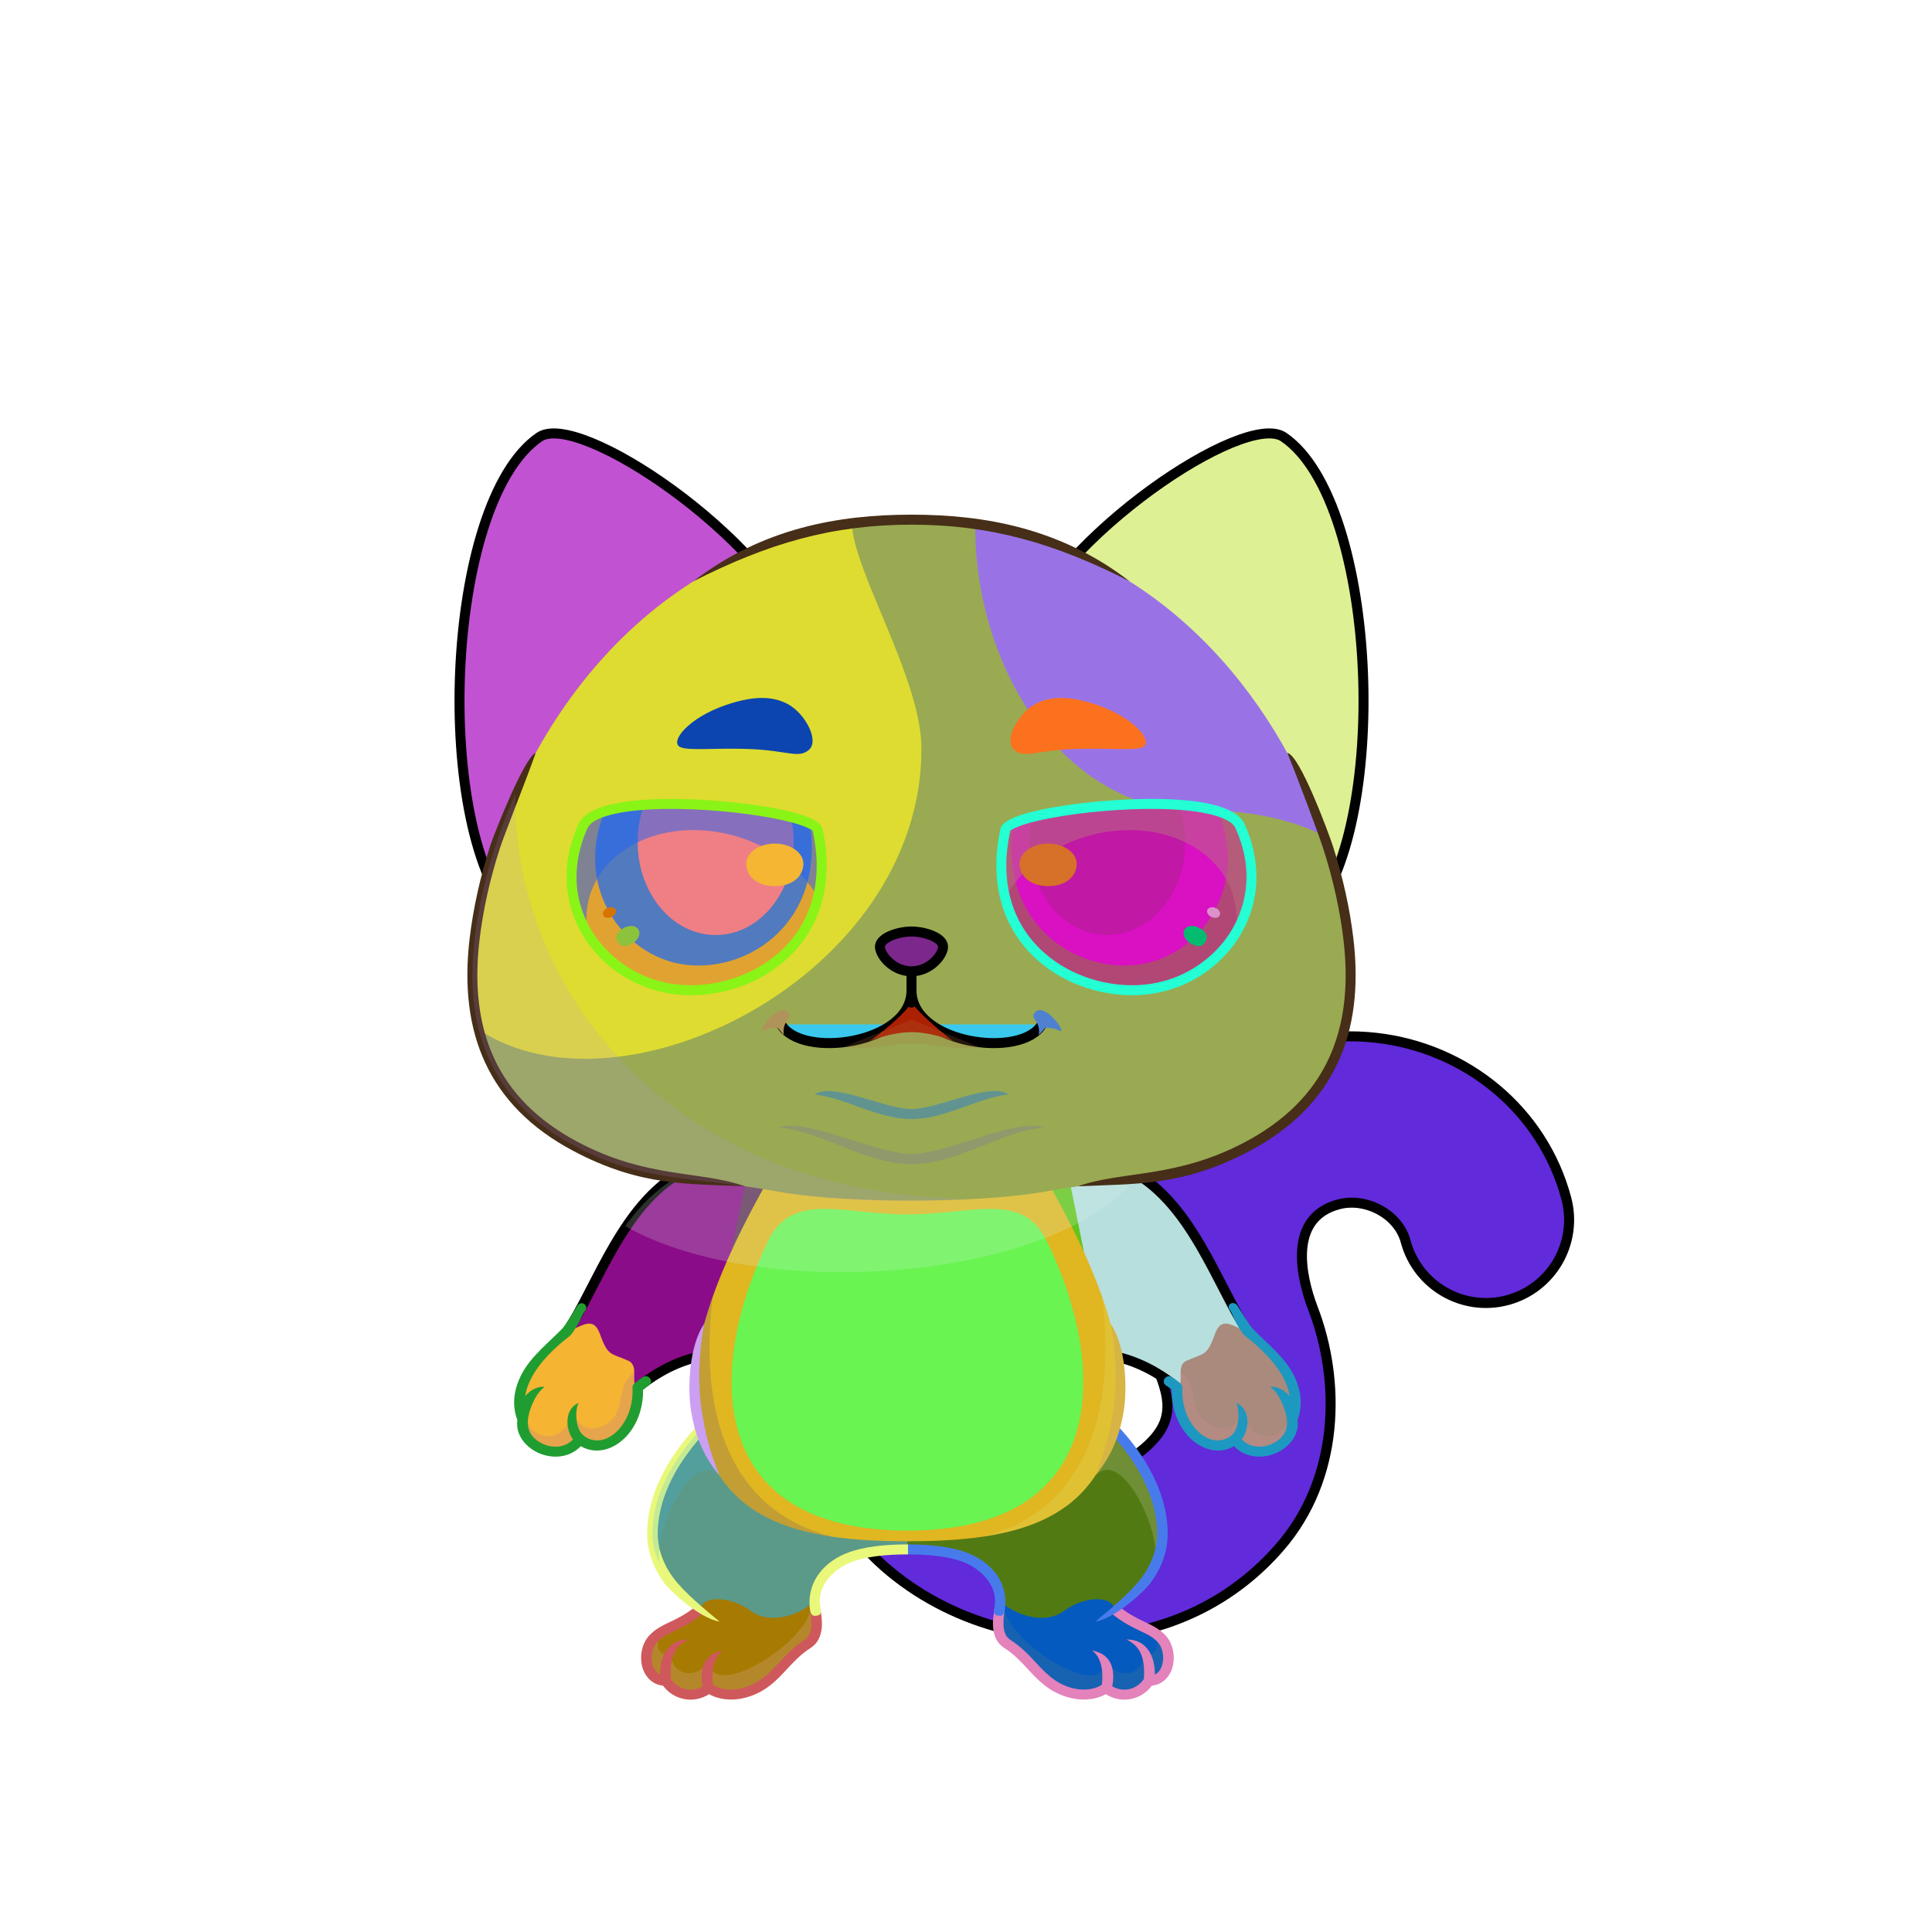 <?xml version="1.0" encoding="UTF-8"?><!DOCTYPE svg PUBLIC "-//W3C//DTD SVG 1.1//EN" "http://www.w3.org/Graphics/SVG/1.1/DTD/svg11.dtd"><!-- Creator: CorelDRAW 2018 (64-Bit) --><svg xmlns="http://www.w3.org/2000/svg" xmlns:xlink="http://www.w3.org/1999/xlink" xml:space="preserve" width="290mm" height="290mm" version="1.1" style="shape-rendering:geometricPrecision; text-rendering:geometricPrecision; image-rendering:optimizeQuality; fill-rule:evenodd; clip-rule:evenodd" viewBox="0 0 29000 29000">
 <defs>
  <style type="text/css">
   <![CDATA[
    .str0 {stroke:black;stroke-width:150;stroke-linecap:round;stroke-linejoin:round;stroke-miterlimit:22.926}
    .fil3 {fill:none}
    .fil41 {fill:white}
    .fil33 {fill:black}
    .fil30 {fill:#1A1A1A}
    .fil42 {fill:black;fill-rule:nonzero}
    .fil5 {fill:black;fill-rule:nonzero}
    .fil29 {fill:black;fill-opacity:0.149}
    .fil2 {fill:black;fill-opacity:0.2}
    .fil21 {fill:#A40E0D;fill-opacity:0.2}
    .fil32 {fill:black;fill-rule:nonzero;fill-opacity:0.2}
    .fil31 {fill:black;fill-rule:nonzero;fill-opacity:0.4}
    .fil40 {fill:black;fill-opacity:0.502}
    .fil14 {fill:url(#id0)}
    .fil11 {fill:url(#id1)}
    .fil35 {fill:url(#id2)}
    .fil45 {fill:url(#id3)}
    .fil39 {fill:url(#id4)}
    .fil34 {fill:url(#id5)}
    .fil43 {fill:url(#id6)}
    .fil37 {fill:url(#id7)}
    .fil44 {fill:url(#id8)}
    .fil38 {fill:url(#id9)}
    .fil36 {fill:url(#id10)}
    .fil26 {fill:url(#id11)}
    .fil28 {fill:url(#id12)}
    .fil8 {fill:url(#id13)}
    .fil4 {fill:url(#id14)}
    .fil6 {fill:url(#id15)}
    .fil18 {fill:url(#id16)}
    .fil23 {fill:url(#id17)}
    .fil27 {fill:url(#id18)}
    .fil7 {fill:url(#id19)}
    .fil0 {fill:url(#id20)}
    .fil10 {fill:url(#id21)}
    .fil13 {fill:url(#id22)}
    .fil1 {fill:url(#id23)}
    .fil16 {fill:url(#id24)}
    .fil9 {fill:url(#id25)}
    .fil15 {fill:url(#id26)}
    .fil25 {fill:url(#id27)}
    .fil20 {fill:url(#id28)}
    .fil22 {fill:url(#id29)}
    .fil19 {fill:url(#id30)}
    .fil12 {fill:url(#id31)}
    .fil24 {fill:url(#id32)}
    .fil17 {fill:url(#id33)}
   ]]>
  </style>
  <linearGradient id="id0" gradientUnits="userSpaceOnUse" x1="7795.38" y1="20829.14" x2="9581.3" y2="20829.14">
   <stop offset="0" style="stop-opacity:1; stop-color:white"/>
   <stop offset="1" style="stop-opacity:1; stop-color:#F8F8F8"/>
  </linearGradient>
  <linearGradient id="id1" gradientUnits="userSpaceOnUse" xlink:href="#id0" x1="17660.62" y1="20829.14" x2="19446.04" y2="20829.14">
  </linearGradient>
  <linearGradient id="id2" gradientUnits="userSpaceOnUse" x1="18278.72" y1="13541.78" x2="15239.28" y2="13177.4">
   <stop offset="0" style="stop-opacity:1; stop-color:black"/>
   <stop offset="1" style="stop-opacity:1; stop-color:#3D250E"/>
  </linearGradient>
  <linearGradient id="id3" gradientUnits="userSpaceOnUse" x1="10426.49" y1="12097.66" x2="11058.21" y2="14004.3">
   <stop offset="0" style="stop-opacity:1; stop-color:black"/>
   <stop offset="0.412" style="stop-opacity:1; stop-color:#260829"/>
   <stop offset="1" style="stop-opacity:1; stop-color:#4D00E6"/>
  </linearGradient>
  <linearGradient id="id4" gradientUnits="userSpaceOnUse" xlink:href="#id3" x1="16937.51" y1="12097.66" x2="16305.79" y2="14004.3">
  </linearGradient>
  <linearGradient id="id5" gradientUnits="userSpaceOnUse" xlink:href="#id2" x1="9064" y1="13359.59" x2="12146" y2="13359.59">
  </linearGradient>
  <linearGradient id="id6" gradientUnits="userSpaceOnUse" x1="10804.52" y1="14818.02" x2="10257.02" y2="11905.18">
   <stop offset="0" style="stop-opacity:1; stop-color:#278FD9"/>
   <stop offset="0.529" style="stop-opacity:1; stop-color:#132380"/>
   <stop offset="1" style="stop-opacity:1; stop-color:#230040"/>
  </linearGradient>
  <linearGradient id="id7" gradientUnits="userSpaceOnUse" xlink:href="#id6" x1="16559.48" y1="14818.02" x2="17106.98" y2="11905.18">
  </linearGradient>
  <linearGradient id="id8" gradientUnits="userSpaceOnUse" x1="9056.09" y1="12913.9" x2="12213.62" y2="13365.58">
   <stop offset="0" style="stop-opacity:1; stop-color:#002288"/>
   <stop offset="0.549" style="stop-opacity:1; stop-color:#3DE2FF"/>
   <stop offset="1" style="stop-opacity:1; stop-color:#003F88"/>
  </linearGradient>
  <linearGradient id="id9" gradientUnits="userSpaceOnUse" xlink:href="#id8" x1="18307.91" y1="12913.9" x2="15150.38" y2="13365.58">
  </linearGradient>
  <linearGradient id="id10" gradientUnits="userSpaceOnUse" x1="13326.34" y1="13982.22" x2="13326.34" y2="14579.74">
   <stop offset="0" style="stop-opacity:1; stop-color:#FFCCCC"/>
   <stop offset="1" style="stop-opacity:1; stop-color:#DB9092"/>
  </linearGradient>
  <linearGradient id="id11" gradientUnits="userSpaceOnUse" x1="13682" y1="7800.33" x2="13682" y2="18021.67">
   <stop offset="0" style="stop-opacity:1; stop-color:#FFFBF5"/>
   <stop offset="0.71" style="stop-opacity:1; stop-color:#F6F5F4"/>
   <stop offset="1" style="stop-opacity:1; stop-color:#9C9A99"/>
  </linearGradient>
  <linearGradient id="id12" gradientUnits="userSpaceOnUse" x1="10460.89" y1="15893.27" x2="10460.89" y2="7861.06">
   <stop offset="0" style="stop-opacity:1; stop-color:#422911"/>
   <stop offset="0.502" style="stop-opacity:1; stop-color:#7A5839"/>
   <stop offset="1" style="stop-opacity:1; stop-color:#CC8B4E"/>
  </linearGradient>
  <linearGradient id="id13" gradientUnits="userSpaceOnUse" x1="11161.56" y1="21252.19" x2="12252.43" y2="24220.03">
   <stop offset="0" style="stop-opacity:1; stop-color:#422911"/>
   <stop offset="0.671" style="stop-opacity:1; stop-color:#7A5839"/>
   <stop offset="1" style="stop-opacity:1; stop-color:#7A5839"/>
  </linearGradient>
  <linearGradient id="id14" gradientUnits="userSpaceOnUse" x1="11260.88" y1="25416.61" x2="10693.99" y2="23773.38">
   <stop offset="0" style="stop-opacity:1; stop-color:#FFFBF5"/>
   <stop offset="0.459" style="stop-opacity:1; stop-color:#F6F5F4"/>
   <stop offset="1" style="stop-opacity:1; stop-color:#9C9A99"/>
  </linearGradient>
  <linearGradient id="id15" gradientUnits="userSpaceOnUse" xlink:href="#id14" x1="16547.84" y1="25416.61" x2="15980.83" y2="23773.38">
  </linearGradient>
  <linearGradient id="id16" gradientUnits="userSpaceOnUse" x1="7711.46" y1="7352.38" x2="11743.95" y2="9043.65">
   <stop offset="0" style="stop-opacity:1; stop-color:#C1864F"/>
   <stop offset="1" style="stop-opacity:1; stop-color:#FFB46E"/>
  </linearGradient>
  <linearGradient id="id17" gradientUnits="userSpaceOnUse" xlink:href="#id16" x1="19653.06" y1="7352.38" x2="15620.57" y2="9043.65">
  </linearGradient>
  <linearGradient id="id18" gradientUnits="userSpaceOnUse" xlink:href="#id12" x1="17258.73" y1="12550.16" x2="17258.73" y2="7870.23">
  </linearGradient>
  <linearGradient id="id19" gradientUnits="userSpaceOnUse" xlink:href="#id13" x1="14983.75" y1="21252.19" x2="16076.75" y2="24220.03">
  </linearGradient>
  <linearGradient id="id20" gradientUnits="userSpaceOnUse" xlink:href="#id12" x1="14119.62" y1="23495.25" x2="21557.66" y2="16642.37">
  </linearGradient>
  <linearGradient id="id21" gradientUnits="userSpaceOnUse" x1="18716.58" y1="20237.17" x2="15396.51" y2="19808.67">
   <stop offset="0" style="stop-opacity:1; stop-color:#FFFBF5"/>
   <stop offset="0.49" style="stop-opacity:1; stop-color:#F6F5F4"/>
   <stop offset="1" style="stop-opacity:1; stop-color:#9C9A99"/>
  </linearGradient>
  <linearGradient id="id22" gradientUnits="userSpaceOnUse" x1="8494.68" y1="20152.26" x2="11875.84" y2="19893.58">
   <stop offset="0" style="stop-opacity:1; stop-color:#FFFBF5"/>
   <stop offset="0.522" style="stop-opacity:1; stop-color:#F6F5F4"/>
   <stop offset="1" style="stop-opacity:1; stop-color:#9C9A99"/>
  </linearGradient>
  <linearGradient id="id23" gradientUnits="userSpaceOnUse" x1="23292.73" y1="16873.26" x2="17515.16" y2="18329.66">
   <stop offset="0" style="stop-opacity:1; stop-color:#FFFBF5"/>
   <stop offset="0.369" style="stop-opacity:1; stop-color:#F6F5F4"/>
   <stop offset="1" style="stop-opacity:1; stop-color:#C7B6A3"/>
  </linearGradient>
  <linearGradient id="id24" gradientUnits="userSpaceOnUse" x1="13620.75" y1="22975" x2="13620.75" y2="18146.42">
   <stop offset="0" style="stop-opacity:1; stop-color:#FFFBF5"/>
   <stop offset="0.431" style="stop-opacity:1; stop-color:#F6F5F4"/>
   <stop offset="1" style="stop-opacity:1; stop-color:#9C9A99"/>
  </linearGradient>
  <linearGradient id="id25" gradientUnits="userSpaceOnUse" x1="16262.48" y1="17584.43" x2="17373.36" y2="20686.28">
   <stop offset="0" style="stop-opacity:1; stop-color:#422911"/>
   <stop offset="0.769" style="stop-opacity:1; stop-color:#7A5839"/>
   <stop offset="1" style="stop-opacity:1; stop-color:#7A5839"/>
  </linearGradient>
  <linearGradient id="id26" gradientUnits="userSpaceOnUse" x1="13620.35" y1="17674" x2="13620.35" y2="23135">
   <stop offset="0" style="stop-opacity:1; stop-color:#422911"/>
   <stop offset="0.502" style="stop-opacity:1; stop-color:#7A5839"/>
   <stop offset="1" style="stop-opacity:1; stop-color:#7A5839"/>
  </linearGradient>
  <linearGradient id="id27" gradientUnits="userSpaceOnUse" x1="17194.81" y1="10003.52" x2="18902.57" y2="9566.49">
   <stop offset="0" style="stop-opacity:1; stop-color:#FFD9D9"/>
   <stop offset="1" style="stop-opacity:1; stop-color:#FFE3E3"/>
  </linearGradient>
  <linearGradient id="id28" gradientUnits="userSpaceOnUse" xlink:href="#id27" x1="10169.71" y1="10003.52" x2="8461.95" y2="9566.49">
  </linearGradient>
  <linearGradient id="id29" gradientUnits="userSpaceOnUse" x1="19234.43" y1="13897.08" x2="16983.13" y2="7274.67">
   <stop offset="0" style="stop-opacity:1; stop-color:#422911"/>
   <stop offset="0.541" style="stop-opacity:1; stop-color:#875E39"/>
   <stop offset="1" style="stop-opacity:1; stop-color:#CC8B4E"/>
  </linearGradient>
  <linearGradient id="id30" gradientUnits="userSpaceOnUse" x1="8123.11" y1="8808.55" x2="10277.05" y2="12338.98">
   <stop offset="0" style="stop-opacity:1; stop-color:#FFD9D9"/>
   <stop offset="1" style="stop-opacity:1; stop-color:#FF8C8C"/>
  </linearGradient>
  <linearGradient id="id31" gradientUnits="userSpaceOnUse" xlink:href="#id25" x1="10979.22" y1="17584.43" x2="9868.34" y2="20686.28">
  </linearGradient>
  <linearGradient id="id32" gradientUnits="userSpaceOnUse" xlink:href="#id30" x1="19241.41" y1="8808.55" x2="17087.47" y2="12338.98">
  </linearGradient>
  <linearGradient id="id33" gradientUnits="userSpaceOnUse" xlink:href="#id29" x1="8130.09" y1="13897.08" x2="10381.39" y2="7274.67">
  </linearGradient>
 </defs>
 <g id="Tail">
  <g id="_2505838519808">
   <path class="fil0" d="M12139.64 21526c-108,-680 356,-1318 1035,-1426 680,-108 1318,356 1426,1035 72,449 615,757 1013,871 277,80 569,104 842,61 324,-52 634,-203 873,-476 315,-359 185,-698 48,-1055 -333,-871 -681,-1781 -6,-3132 633,-1266 1884,-1986 3288,-1826 1347,153 2497,1082 2852,2410 178,666 -218,1350 -884,1528 -666,178 -1350,-218 -1528,-884 -111,-412 -602,-663 -1007,-554 -739,197 -584,1038 -381,1569 411,1074 408,2538 -507,3585 -653,748 -1490,1157 -2357,1296 -1260,201 -2607,-168 -3570,-1011 -591,-519 -1010,-1199 -1137,-1991z" style="fill:#f74380"/>
   <path class="fil1" d="M17312.64 17404c633,-1266 1884,-1986 3288,-1826 1347,153 2497,1082 2852,2410 178,666 -218,1350 -884,1528 -666,178 -1350,-218 -1528,-884 -111,-412 -602,-663 -1007,-554 -739,197 -584,1038 -381,1569 -1404,-333 -610,-3081 -2340,-2243z" style="fill:#1f7588"/>
   <path class="fil2" d="M12139.64 21526c-51,-321 26,-633 192,-884l227 -137c304,-15 813,942 1117,927 875,2545 4568,3180 6172,593 -119,430 -326,844 -644,1207 -653,748 -1490,1157 -2357,1296 -1260,201 -2607,-168 -3570,-1011 -591,-519 -1010,-1199 -1137,-1991z" style="fill:#be7732"/>
   <path class="fil2" d="M23498.64 18675c-20,64 -45,127 -75,187 20,-67 45,-129 75,-187zm-75 188c-154,311 -436,557 -797,653 -666,178 -1350,-218 -1528,-884 -111,-412 -602,-663 -1007,-554 -372,99 -517,362 -544,666l0 0c-70,-634 533,-1204 1070,-1107 893,163 894,897 1378,1194 482,295 900,330 1428,32z" style="fill:#6dd9a0"/>
   <path class="fil3 str0" d="M12139.64 21526c-108,-680 356,-1318 1035,-1426 680,-108 1318,356 1426,1035 72,449 615,757 1013,871 277,80 569,104 842,61 324,-52 634,-203 873,-476 315,-359 185,-698 48,-1055 -333,-871 -681,-1781 -6,-3132 633,-1266 1884,-1986 3288,-1826 1347,153 2497,1082 2852,2410 178,666 -218,1350 -884,1528 -666,178 -1350,-218 -1528,-884 -111,-412 -602,-663 -1007,-554 -739,197 -584,1038 -381,1569 411,1074 408,2538 -507,3585 -653,748 -1490,1157 -2357,1296 -1260,201 -2607,-168 -3570,-1011 -591,-519 -1010,-1199 -1137,-1991z" style="fill:#612ada"/>
  </g>
 </g>
 <g id="Feet">
  <g id="_2505838515776">
   <g>
    <path class="fil4" d="M9997.02 25230c131,214 427,285 646,106 75,70 293,145 557,65 434,-131 537,-461 900,-710 234,-159 131,-477 121,-668 -385,340 -829,-165 -1139,-248 -396,-102 -780,158 -566,413 -209,95 -549,237 -711,411 -179,192 -128,631 192,631z" style="fill:#a77a02"/>
    <path class="fil2" d="M9997 25230c131,214 427,285 646,106 75,70 293,145 557,65 434,-131 548,-492 921,-726 167,-103 144,-387 109,-573 -18,-14 -38,-27 -58,-38 64,533 -1529,1528 -1517,860 -226,342 -630,186 -576,-150 -134,134 -287,-14 -151,-274 -193,62 -228,288 -221,441 18,153 112,289 290,289z" style="fill:#e6c0ca"/>
    <path class="fil5" d="M10423 24128c34,-26 84,-22 112,10 28,31 23,79 -10,105 -152,120 -282,182 -395,236 -105,50 -194,92 -266,169 -85,92 -102,256 -58,370 19,49 52,94 102,118 -8,-269 121,-534 425,-526 -197,95 -284,253 -261,592 52,79 134,137 232,155 84,15 170,-2 242,-45 -42,-218 -12,-484 306,-538 -148,98 -173,330 -151,511 33,29 104,60 200,72 80,9 173,4 274,-27 235,-71 374,-219 519,-375 110,-118 222,-239 384,-342 59,-38 87,-102 96,-176 12,-85 0,-183 -15,-274 -14,-98 139,-119 154,-22 17,102 33,212 19,314 -15,114 -61,216 -166,282 -144,92 -250,206 -353,317 -159,171 -313,335 -589,419 -126,38 -243,44 -342,32 -98,-11 -181,-41 -239,-75 -109,70 -239,98 -369,74 -131,-24 -247,-98 -322,-202 -144,-15 -245,-107 -295,-232 -65,-166 -36,-387 89,-521 91,-98 193,-147 313,-204 106,-50 226,-108 364,-217z" style="fill:#cf585c"/>
   </g>
   <g>
    <path class="fil6" d="M17245 25230c-131,214 -427,285 -646,106 -76,70 -294,145 -557,65 -434,-131 -538,-461 -901,-710 -233,-159 -131,-477 -120,-668 385,340 828,-165 1138,-248 396,-102 780,158 566,413 210,95 550,237 712,411 179,192 128,631 -192,631z" style="fill:#045abe"/>
    <path class="fil2" d="M17245 25230c-131,214 -427,285 -646,106 -76,70 -294,145 -557,65 -434,-131 -548,-492 -923,-726 -165,-103 -143,-387 -109,-573 19,-14 39,-27 60,-38 -64,533 1529,1528 1516,860 226,342 631,186 577,-150 134,134 286,-14 151,-274 193,62 227,288 221,441 -18,153 -112,289 -290,289z" style="fill:#6b8386"/>
    <path class="fil5" d="M16818 24128c-33,-26 -83,-22 -111,10 -29,31 -24,79 9,105 152,120 282,182 395,236 106,50 194,92 266,169 86,92 103,256 59,370 -19,49 -52,94 -102,118 7,-269 -122,-534 -425,-526 196,95 283,253 261,592 -52,79 -134,137 -233,155 -83,15 -169,-2 -241,-45 40,-218 11,-484 -306,-538 147,98 173,330 150,511 -33,29 -103,60 -200,72 -79,9 -173,4 -275,-27 -234,-71 -372,-219 -517,-375 -110,-118 -223,-239 -384,-342 -61,-38 -87,-102 -97,-176 -11,-85 -1,-183 14,-274 16,-98 -137,-119 -152,-22 -17,102 -33,212 -19,314 15,114 60,216 166,282 144,92 250,206 352,317 160,171 312,335 590,419 126,38 243,44 341,32 99,-11 181,-41 240,-75 109,70 238,98 368,74 132,-24 246,-98 323,-202 144,-15 245,-107 295,-232 64,-166 36,-387 -89,-521 -91,-98 -194,-147 -313,-204 -106,-50 -227,-108 -365,-217z" style="fill:#e382bb"/>
   </g>
  </g>
 </g>
 <g id="Legs">
  <g id="_2505838510656">
   <g>
    <path class="fil7" d="M13612.51 23259c453,0 1465.47,183 1406.47,776 227,222 674,350 948,149 330,-243 753,-232 762,-12 391,-265 717,-701 719,-1146 2,-860 -704,-1598 -1025,-1838 -657,860 -1564.47,1269 -2810.47,1328l0 743z" style="fill:#527a13"/>
    <path class="fil2" d="M17335 23490c71,-148 112,-305 113,-464 2,-775 -572,-1451 -919,-1752l-166 727c27,48 55,95 83,143 410,-413 1002,879 889,1346z" style="fill:#e3dcc2"/>
    <path class="fil5" d="M15005 24254c66,5 77,-66 84,-154 26.12,-385.33 -240.17,-672.43 -589,-799 -220,-80 -506,-119 -879,-119l0 150c354,0 622,36 822,108 259.34,93.69 530.7,344.21 489,650 -10,68 -11,89 -12,105 -4,48 47,56 85,59zm1371 -3006c186,140 505,451 732,859 152,272 262,587 261,919 -1,245 -92,464 -231,653 -163,223 -480,481 -698,663 324,-60 754,-477 828,-578 156,-211 259,-458 259,-738 2,-360 -117,-698 -279,-989 -240,-430 -579,-760 -776,-907 -33.06,39.13 -64.41,77.67 -96,118z" style="fill:#477bec"/>
   </g>
   <g>
    <path class="fil8" d="M13621 23259c-453,0 -1457,183 -1398,776 -228,222 -674,350 -948,149 -330,-243 -754,-232 -762,-12 -392,-265 -719,-701 -720,-1146 -2,-860 705,-1598 1026,-1838 657,860 1555,1269 2802,1328l0 743z" style="fill:#5b9a88"/>
    <path class="fil5" d="M12237 24254c-66,5 -79,-66 -85,-154 -22.91,-386.16 237.52,-670.9 589,-799 221,-80 514.47,-119 888.47,-119l0 150c-355,0 -630.47,36 -830.47,108 -260.35,94.05 -530.83,343.23 -489,650 9,68 10,89 11,105 5,48 -46,56 -84,59zm-2104 -2147c-151,272 -261,587 -260,919 1,245 92,464 230,653 163,223 481,481 699,663 -324,-60 -755,-477 -830,-578 -154,-211 -257,-458 -258,-738 -1,-360 116,-698 279,-989 240,-430 579,-760 777,-907l95 118c-283.08,213.07 -560.41,551.94 -732,859z" style="fill:#e9f87a"/>
    <path class="fil2" d="M9907 23490c-71,-148 -113,-305 -114,-464 -2,-775 572,-1451 920,-1752l166 727c-27,48 -56,95 -84,143 -410,-413 -1002,879 -888,1346z" style="fill:#34b4f5"/>
   </g>
  </g>
 </g>
 <g id="Body">
  <g id="_2505838500160">
   <path class="fil9" d="M16747 17524c1065,345 1497,1586 1960,2350 305,504 -673,1265 -965,1014 -663,-574 -1278,-620 -1786,-543 -785,120 -1431,-1920 -985,-2545 447,-21 1416,-225 1776,-276z" style="fill:#64c41d"/>
   <path class="fil10" d="M18360 19359c138.24,187.75 211.67,422.47 363,547 248,503 -696,1228 -981,982 -663,-574 -1279,-620 -1787,-543 -220,34 -428,-102 -606,-329 178,-147 800,-151 1172,-610 438,-539 1005,-225 1438,1 143,75 289,-26 401,-48z" style="fill:#328fd5"/>
   <path class="fil2" d="M17674 20830c-637,-518 -1228,-559 -1719,-485 -181,28 -354,-59 -509,-217 -344,-472 797,-1098 1100,-656 276,403 776,847 1175,1126 -2,93 17,193 -47,232l0 0 0 0z" style="fill:#9f483e"/>
   <path class="fil3 str0" d="M16580 20333c359,47 752,200 1162,555 292,251 1221,-509 915,-1013 -464,-763 -887,-2072 -1953,-2417 -95,-31 -627,10 -705,-15" style="fill:#b7dfde"/>
   <path class="fil11" d="M17662 20836c-33,672 536,1059 876,766 268,397 936,103 856,-293 215,-535 -281,-1036 -671,-1325 -209,-64 -385,-248 -488,44 -121,341 -167,279 -426,398 -173,79 -11,352 -147,410z" style="fill:#a98a7c"/>
   <path class="fil2" d="M17662 20836c-33,672 536,1059 876,766 361,429 964,24 797,-293 -69,297 -550,408 -695,-118 -120,412 -553,237 -650,26 -101,-216 -48,-462 -269,-619 -2,93 17,193 -47,232l0 0 0 1c-2,0 -3,1 -6,2l0 0 0 0 0 0 0 0 -1 1 0 0 0 0c-2,1 -3,2 -5,2z" style="fill:#de939b"/>
   <path class="fil5" d="M17594 20673c-83,-58 -177,63 -94,121 31,21 60,43 89,65 -4,302 105,551 260,712 59,61 125,109 194,144 155,76 330,82 480,-8 222,238 617,191 830,-34 91,-97 143,-221 123,-357 88,-234 48,-463 -55,-673 -141,-282 -427,-498 -622,-704 -36,-37 -192,-286 -228,-345 -61,-79 -172,-9 -111,70 38,48 63,139 103,205 6,12 85,153 131,188 213,164 456,392 583,649 40,81 69,165 81,251 -56,-69 -165,-152 -291,-139 86,67 134,143 181,252 70,158 120,363 -12,503 -151,159 -436,205 -596,33 123,-164 125,-464 -85,-548 58,102 51,374 -58,477 -91,86 -235,119 -381,47 -52,-26 -103,-63 -149,-112 -137,-140 -231,-365 -219,-639 2,-22 -7,-44 -25,-60 -39,-34 -86,-68 -129,-98z" style="fill:#1d98c0"/>
   <path class="fil12" d="M10496 17524c-1066,345 -1497,1586 -1961,2350 -306,504 673,1265 964,1014 664,-574 1280,-620 1787,-543 786,120 1431,-1920 986,-2545 -447,-21 -1416,-225 -1776,-276z" style="fill:#62325a"/>
   <path class="fil13" d="M8882 19359c-137.61,186.9 -212.51,423.62 -364,547 -246,503 698,1228 982,982 664,-574 1279,-620 1786,-543 221,34 430,-102 607,-329 -177,-147 -800,-151 -1173,-610 -437,-539 -1003,-225 -1437,1 -144,75 -290,-26 -401,-48z" style="fill:#a01409"/>
   <path class="fil2" d="M9568 20830c637,-518 1227,-559 1718,-485 181,28 355,-59 509,-217 344,-472 -796,-1098 -1099,-656 -276,403 -777,847 -1176,1126 2,93 -17,193 48,232l0 0 0 0z" style="fill:#8e9f8e"/>
   <path class="fil3 str0" d="M10663 20333c-360,47 -752,200 -1164,555 -291,251 -1220,-509 -914,-1013 463,-763 888,-2072 1952,-2417 96,-31 618,101 697,76" style="fill:#8b0c88"/>
   <path class="fil14" d="M9580 20836c32,672 -536,1059 -877,766 -267,397 -935,103 -856,-293 -214,-535 282,-1036 671,-1325 210,-64 385,-248 489,44 121,341 166,279 426,398 173,79 11,352 147,410z" style="fill:#f6b433"/>
   <path class="fil2" d="M9580 20836c32,672 -536,1059 -877,766 -360,429 -964,24 -797,-293 69,297 551,408 696,-118 119,412 552,237 650,26 100,-216 47,-462 268,-619 2,93 -17,193 48,232l0 0 0 1c2,0 3,1 5,2l0 0 0 0 0 0 0 0 0 1 1 0 0 0c1,1 3,2 6,2z" style="fill:#a967b6"/>
   <path class="fil5" d="M9647 20673c84,-58 178,63 93,121 -29,21 -59,43 -87,65 4,302 -106,551 -261,712 -59,61 -125,109 -193,144 -155,76 -331,82 -481,-8 -221,238 -617,191 -829,-34 -91,-97 -143,-221 -123,-357 -88,-234 -49,-463 55,-673 141,-282 426,-498 622,-704 36,-37 191,-286 227,-345 62,-79 173,3 112,82 -38,48 -65,127 -103,193 -6,12 -86,153 -131,188 -213,164 -456,392 -583,649 -40,81 -70,165 -82,251 56,-69 165,-152 291,-139 -85,67 -133,143 -182,252 -68,158 -119,363 14,503 150,159 436,205 595,33 -122,-164 -124,-464 85,-548 -58,102 -50,374 59,477 91,86 235,119 380,47 52,-26 103,-63 150,-112 135,-140 231,-365 219,-639 -2,-22 6,-44 24,-60 39,-34 86,-68 129,-98z" style="fill:#209d30"/>
   <path class="fil15" d="M13621 23135c-1638,0 -2912,-291 -3167,-1956 -154,-1003 401,-2260 1028,-3384 8,-12 14,-109 20,-121 671,81 1364,124 2119,143 754,-19 1446,-62 2118,-143 6,11 12,106 17,116 629,1125 1185,2384 1032,3389 -256,1665 -1529,1956 -3167,1956z" style="fill:#e0b621"/>
   <path class="fil2" d="M12498 23067c-1075,-156 -1851,-629 -2044,-1888 -80,-519 30,-1106 242,-1707 -236,2001 425,3257 1802,3595z" style="fill:#4b3e8a"/>
   <path class="fil5" d="M10795 22144c-264,-321 -368,-641 -420,-954 -62,-377 -25,-998 195,-1320 -82,421 -98,905 -38,1298 53,341 110,572 263,976z" style="fill:#cb9ff2"/>
   <path class="fil2" d="M14744 23067c1075,-156 1850,-629 2044,-1888 79,-519 -31,-1106 -242,-1707 236,2001 -426,3257 -1802,3595z" style="fill:#e5eb86"/>
   <path class="fil5" d="M16446 22144c265,-321 367,-641 420,-954 63,-377 26,-998 -194,-1320 82,421 98,905 38,1298 -53,341 -110,572 -264,976z" style="fill:#d6b544"/>
   <path class="fil16" d="M13621 18228.67c-964,0 -1725,-350 -2089,394 -926,1890 -959,4352.33 2089,4352.33 3046,0 3015,-2462.33 2089,-4352.33 -364,-744 -1125,-394 -2089,-394z" style="fill:#69f452"/>
   <path class="fil2" d="M10908.65 18935.13l0.01 -0.01c-607.8,-120.48 -1129.41,-303.56 -1522.85,-531.61 282.7,-390.66 632.72,-724.98 1110.19,-879.51 205.45,29.11 609.25,108.03 1001.18,174.35 1.63,-11.99 3.23,-21.16 4.82,-24.35 671,81 1364,124 2119,143 754,-19 1446,-62 2118,-143 1.65,3.03 3.3,12.43 4.93,24.67 392.51,-66.38 797.29,-145.52 1003.07,-174.67 109.47,35.46 212.14,80.53 308.96,133.43 -192.97,279.81 -529.1,536.24 -970.23,752.65 -11.93,5.85 -23.95,11.67 -36.04,17.47l-2.96 1.43c-128.48,61.49 -265.53,119.63 -410.25,174.04l-3.55 1.33c-27.73,10.41 -55.76,20.68 -84.04,30.81l-5.56 1.97c-12.41,4.43 -24.87,8.84 -37.38,13.22l-12.04 4.17c-10.8,3.75 -21.63,7.5 -32.51,11.21l-12.01 4.07c-11.05,3.75 -22.13,7.48 -33.26,11.18l-12.71 4.2c-10.7,3.54 -21.41,7.06 -32.18,10.56l-15.07 4.86 -29.54 9.45 -19.16 6.02 -26.23 8.18 -20.57 6.31 -25.93 7.87 -23.06 6.9 -21.3 6.31 -26.22 7.65 -22.71 6.54 -23.47 6.67 -23.73 6.66 -25.49 7.06 -21.42 5.85 -27.95 7.54 -18.2 4.84 -31.64 8.31 -16.16 4.18 -33.08 8.45 -15.25 3.83 -33.27 8.28 -5.75 1.43 0 -0.03c-615.62,151.03 -1314.92,242.76 -2053.04,255.53 -558.47,9.65 -1089.56,-26.84 -1574.91,-101.46l-0.82 -0.12c-15.61,-2.4 -31.15,-4.85 -46.67,-7.33l-5.45 -0.87c-14.68,-2.36 -29.3,-4.76 -43.89,-7.18l-8.27 -1.37c-13.23,-2.21 -26.42,-4.46 -39.58,-6.73l-15.92 -2.77c-11.64,-2.03 -23.26,-4.08 -34.84,-6.16l-18.09 -3.28 -22.24 -4.09 -31.47 -5.9 -16.86 -3.21c-11,-2.1 -21.96,-4.25 -32.89,-6.39l-12.45 -2.44z" style="fill:#def8e7"/>
  </g>
 </g>
 <g id="Head">
  <g id="_2505837817296">
   <g>
    <path class="fil17" d="M7736.83 13799.52c-1248.59,-1271.32 -1084.07,-6253.49 359.07,-7239.12 589.75,-402.78 3403.46,1505.37 3959.53,3023.4 -1294.57,1227.05 -3024.02,2988.68 -4318.6,4215.72z" style="fill:#fa7213"/>
    <path class="fil18" d="M7399.98 7533.27c182.99,-437.59 415.13,-781.1 695.92,-972.87 589.75,-402.78 3403.46,1505.37 3959.53,3023.4 -104.28,98.84 -211.43,201.21 -320.9,306.43 -736.81,-1478.22 -3353.57,-3201.94 -3911.43,-2817.21 -157.23,108.43 -298.25,265.34 -423.12,460.25z" style="fill:#812529"/>
    <path class="fil19" d="M10881.51 10231.43c-23.97,-978.45 -1258.36,-2478.08 -2589.67,-2540.94 -816.04,1418.06 -773.38,3777.63 -319.9,5133.85 596.31,-735.88 1467.78,-1856.28 2909.57,-2592.91z" style="fill:#d95265"/>
    <path class="fil20" d="M10300 10643c193,-1207 -807,-2406 -1281,-2071 -482,341 117,994 372,1378 -220,-223 -792,-618 -1021,-193 -242,451 215,733 673,1051 268,-93 1020,-166 1257,-165z" style="fill:#48791a"/>
    <path class="fil21" d="M10881.51 10231.43c-23.97,-978.45 -1258.36,-2478.08 -2589.67,-2540.94 930.62,436.83 2349.72,2105.09 682.41,3790.15 478.5,-197.19 1265.71,-921.43 1907.26,-1249.21z" style="fill:#2587ac"/>
    <path class="fil3 str0" d="M7736.83 13799.52c-1248.59,-1271.32 -1084.07,-6253.49 359.07,-7239.12 589.75,-402.78 3403.46,1505.37 3959.53,3023.4 -1294.57,1227.05 -3024.02,2988.68 -4318.6,4215.72z" style="fill:#c153d2"/>
   </g>
   <g>
    <path class="fil22" d="M19627.69 13799.52c1248.59,-1271.32 1084.07,-6253.49 -359.07,-7239.12 -589.75,-402.78 -3403.46,1505.37 -3959.53,3023.4 1294.57,1227.05 3024.02,2988.68 4318.6,4215.72z" style="fill:#e66fbc"/>
    <path class="fil23" d="M19964.54 7533.27c-182.99,-437.59 -415.13,-781.1 -695.92,-972.87 -589.75,-402.78 -3403.46,1505.37 -3959.53,3023.4 104.28,98.84 211.43,201.21 320.9,306.43 736.81,-1478.22 3353.57,-3201.94 3911.43,-2817.21 157.23,108.43 298.25,265.34 423.12,460.25z" style="fill:#036316"/>
    <path class="fil24" d="M16483.01 10231.43c23.97,-978.45 1258.36,-2478.08 2589.67,-2540.94 816.04,1418.06 773.38,3777.63 319.9,5133.85 -596.31,-735.88 -1467.78,-1856.28 -2909.57,-2592.91z" style="fill:#128525"/>
    <path class="fil25" d="M17064.52 10643c-193,-1207 807,-2406 1281,-2071 482,341 -117,994 -372,1378 220,-223 792,-618 1021,-193 242,451 -215,733 -673,1051 -268,-93 -1020,-166 -1257,-165z" style="fill:#c64059"/>
    <path class="fil21" d="M16483.01 10231.43c23.97,-978.45 1258.36,-2478.08 2589.67,-2540.94 -930.62,436.83 -2349.72,2105.09 -682.41,3790.15 -478.5,-197.19 -1265.71,-921.43 -1907.26,-1249.21z" style="fill:#659a76"/>
    <path class="fil3 str0" d="M19627.69 13799.52c1248.59,-1271.32 1084.07,-6253.49 -359.07,-7239.12 -589.75,-402.78 -3403.46,1505.37 -3959.53,3023.4 1294.57,1227.05 3024.02,2988.68 4318.6,4215.72z" style="fill:#def094"/>
   </g>
   <path class="fil26" d="M13682 18021.67c-609.81,0 -1455.77,-34.44 -2012.32,-136.67 -1264.3,-232.23 -2004,-130.79 -3033.33,-677.85 -1240.19,-659.13 -1677.42,-1720.98 -1512.69,-3110.65 321.63,-2713.33 2701.42,-6296.17 6558.34,-6296.17 3888.67,0 6236.71,3582.84 6558.34,6296.17 164.73,1389.67 -272.5,2451.52 -1512.69,3110.65 -1029.33,547.06 -1769.03,445.62 -3033.33,677.85 -556.55,102.23 -1402.51,136.67 -2012.32,136.67z" style="fill:#99aa52"/>
   <path class="fil27" d="M19877.93 12550.16c-546.78,-297.07 -1338.97,-392.69 -1686.93,-374.16 -2203.84,117.36 -3574.26,-2166.83 -3551.19,-4305.77 2758.96,409.23 4502.07,2559.64 5238.12,4679.93z" style="fill:#9973e6"/>
   <path class="fil28" d="M12786.93 7861.06c22.94,714.54 1044.49,2334.12 1044.49,3374.94 0,3421.83 -4516.22,5645.3 -6645.15,4218.72 -103.48,-408.8 -121.36,-862.64 -62.61,-1358.22 297.11,-2506.51 2179.14,-5754.77 5663.27,-6235.44z" style="fill:#dedc30"/>
   <path class="fil5" d="M13682 7875.33c-1191.32,0 -2152.83,280.37 -3272.86,849.58 1034.31,-796.86 2175.48,-999.58 3272.86,-999.58 1097.38,0 2238.55,202.72 3272.86,999.58 -1120.03,-569.21 -2081.54,-849.58 -3272.86,-849.58zm2499.02 9931.26c852.44,-40.53 1563.68,7.86 2581.79,-533.23 634.89,-337.43 1064.97,-779.37 1315.72,-1315.95 250.02,-535 320.18,-1161.35 236.22,-1869.7 -53.11,-448.14 -156.55,-920.16 -310.34,-1396.26 -53.46,-165.5 -494.19,-1364.32 -681.09,-1389.83 179.6,441.54 464.8,1206.72 538.71,1435.53 150.49,465.88 251.78,928.41 303.9,1368.14 80.75,681.31 14.67,1280.76 -222.76,1788.84 -236.7,506.5 -645.43,925.15 -1250.68,1246.81 -1040.65,553.07 -1846.91,428.97 -2511.47,665.65zm-4998.04 0c-852.44,-40.53 -1563.68,7.86 -2581.79,-533.23 -634.89,-337.43 -1064.97,-779.37 -1315.72,-1315.95 -250.02,-535 -320.18,-1161.35 -236.22,-1869.7 53.11,-448.14 156.55,-920.16 310.34,-1396.26 53.46,-165.5 510.07,-1324.64 681.09,-1389.83 -121.4,354.23 -464.8,1206.72 -538.71,1435.53 -150.49,465.88 -251.78,928.41 -303.9,1368.14 -80.75,681.31 -14.67,1280.76 222.76,1788.84 236.7,506.5 645.43,925.15 1250.68,1246.81 1040.65,553.07 1846.91,428.97 2511.47,665.65z" style="fill:#462e18"/>
   <path class="fil29" d="M14557 17988.67c-885.39,67.98 -2031.31,53.55 -2887.32,-103.67 -1264.29,-232.22 -2004.01,-130.8 -3033.33,-677.85 -1240.18,-659.12 -1677.42,-1720.98 -1512.69,-3110.65 82.24,-693.76 286.19,-1444.31 611.61,-2177.34 -49.34,2852.68 2258.51,6036.98 6821.73,6069.51z" style="fill:#b88ffa"/>
   <path class="fil30" d="M10205.63 11211.48c125.13,66.65 567.85,5.95 1115.42,35.2 502.74,26.86 668.32,137.26 818.08,11.88 166.49,-139.4 -54.36,-539.82 -294.26,-678.67 -196.9,-113.95 -472.21,-161.1 -949.93,2.79 -564.78,193.77 -841.23,547.9 -689.31,628.8z" style="fill:#0c45af"/>
   <path class="fil30" d="M17158.89 11211.48c-125.13,66.65 -567.85,5.95 -1115.42,35.2 -502.74,26.86 -668.32,137.26 -818.08,11.88 -166.49,-139.4 54.36,-539.82 294.26,-678.67 196.9,-113.95 472.21,-161.1 949.93,2.79 564.78,193.77 841.23,547.9 689.31,628.8z" style="fill:#fc711d"/>
   <path class="fil31" d="M13682 16797.65c-509.68,0 -989.89,-318.61 -1455,-369.33 266.15,-193.45 1059.1,219.33 1455,219.33 395.9,0 1188.85,-412.78 1455,-219.33 -465.11,50.72 -945.32,369.33 -1455,369.33z" style="fill:#0e75f1"/>
   <path class="fil32" d="M13682 17474.99c-695.93,0 -1351.61,-502.09 -1986.68,-546.57 363.41,-169.62 1446.11,392.55 1986.68,392.55 540.57,0 1623.27,-562.17 1986.68,-392.55 -635.07,44.48 -1290.75,546.57 -1986.68,546.57z" style="fill:#6959d5"/>
   <g>
    <path class="fil3 str0" d="M11724.2 15376.38c298.2,518.55 1932.28,300.05 1957.72,-492.06 25.44,792.11 1659.56,1010.61 1957.76,492.06" style="fill:#3ac9ec"/>
    <path class="fil33" d="M13681.92 15016.92c0,111.13 552.83,562.89 630.24,612.97 -136.21,-60.34 -406.9,-137.67 -630.24,-137.67 -223.34,0 -493.99,77.33 -630.2,137.67 77.36,-50.05 630.2,-474.73 630.2,-612.97z" style="fill:#ab2003"/>
   </g>
   <line class="fil3 str0" x1="13682.26" y1="14349.88" x2="13681.96" y2="15049.69"/>
   <path class="fil33" d="M15520.04 15217.02c-46.93,76.9 103.37,111.55 72.4,318.44 -2.31,9.41 96.31,-111.82 104.85,-110.66 84.62,11.62 127.3,6.84 206.64,46.21 134.11,66.53 -245.72,-480.42 -383.89,-253.99z" style="fill:#4f81d0"/>
   <path class="fil33" d="M11844.57 15217.05c46.93,76.89 -109.98,109.57 -79.01,316.45 2.32,9.42 -89.7,-109.85 -98.24,-108.67 -84.62,11.62 -127.3,6.83 -206.63,46.21 -134.12,66.53 245.71,-480.43 383.88,-253.99z" style="fill:#af935a"/>
   <path class="fil2" d="M13682.26 15663.58c-288.31,0 -725.34,108.86 -1016.21,55.57 263.91,-119.95 752.3,-298.1 1016.21,-418.05 263.91,119.95 752.3,298.1 1016.21,418.05 -290.87,53.29 -727.9,-55.57 -1016.21,-55.57z" style="fill:#b26f3e"/>
   <path class="fil34" d="M9064 13381c1061,-85 2190,57 3082,326 -143,-438 -1606,-1127 -3082,-326z" style="fill:#b8e067"/>
   <path class="fil35" d="M18300 13381c-1061,-85 -2190,57 -3082,326 143,-438 1606,-1127 3082,-326z" style="fill:#4c5cf6"/>
   <path class="fil36 str0" d="M13681.93 13982.22c-206.92,0 -495.09,98.84 -472.9,246.4 20.34,135.36 210.14,351.1 472.9,351.1 262.76,0 452.56,-215.74 472.9,-351.1 22.19,-147.56 -265.98,-246.4 -472.9,-246.4z" style="fill:#7b278b"/>
  </g>
 </g>
 <g id="Eyes">
  <g id="_2505837809232">
   <g>
    <path class="fil37" d="M17376.94 14825.3c-1134.38,231.74 -2672.42,-600.81 -2286.2,-2369.39 66.84,-306.07 3245.87,-669.25 3523.16,-55.1 530.25,1174.37 -248.14,2222.49 -1236.96,2424.49z" style="fill:#b14775"/>
    <path class="fil38" d="M17213.24 14456.82c-952.82,214.1 -2235.9,-520.2 -2007.66,-2094.27 172.15,-142.03 2176.77,-483.65 3075.85,-202.84 460.53,1111.45 -212.22,2104.76 -1068.19,2297.11z" style="fill:#da10c3"/>
    <path class="fil39" d="M15492.71 12264.25c532.25,-135.91 1485.92,-234.9 2203.21,-183.79 62.46,170.85 97.18,359.44 97.18,557.73 0,771.54 -524.48,1396.99 -1171.45,1396.99 -646.97,0 -1171.45,-625.45 -1171.45,-1396.99 0,-129.53 14.84,-254.91 42.51,-373.94z" style="fill:#c118a6"/>
    <path class="fil40" d="M15086.09 13467.82c-72.27,-292.99 -78.61,-630.64 4.65,-1011.91 66.84,-306.07 3245.87,-669.25 3523.16,-55.1 272.38,603.25 199.38,1173.15 -70,1612.21 11.88,-71.04 18.18,-142.97 18.18,-215.46 0,-839.33 -823.97,-1432.63 -1840.39,-1325.16 -712.03,75.29 -1329.55,474.53 -1635.6,995.42z" style="fill:#b7737e"/>
    <path class="fil41" d="M15733.99 12662.36c-237,0 -429,136 -429,304 0,167 140,335 429,335 288,0 428,-168 428,-335 0,-168 -192,-304 -428,-304z" style="fill:#d77029"/>
    <path class="fil41" d="M18003.64 13929.84c-87,-50 -187,-39 -224,24 -37,64 4,156 90,206 87,50 169,70 224,-24 54,-95 -4,-156 -90,-206z" style="fill:#03bc70"/>
    <path class="fil41" d="M18245.81 13628.86c-52,-22 -106,-9 -123,29 -16,38 13,86 64,108 52,22 106,11 123,-29 17,-39 -13,-86 -64,-108z" style="fill:#dd91cb"/>
    <path class="fil42" d="M17391.88 14898.54c-629.79,128.64 -1345.36,-59.43 -1830.41,-497.41l0 -0.29c-548.24,-495.07 -709.35,-1203.21 -543.97,-1960.75 53.66,-245.81 1028.8,-371.39 1520.71,-414.38 528.59,-46.2 1935.68,-116.98 2143.95,344.34 248.24,549.85 238.38,1131.87 -43.22,1629.16 -261.96,462.59 -727.16,793.17 -1247.06,899.33zm-835 -157.65c398.61,87.03 803.22,57.99 1167.22,-106.36 688.7,-310.96 1111.51,-1025.8 952.94,-1802.11 -26.66,-130.53 -69.86,-264.54 -131.4,-400.85 -44.83,-99.31 -199.65,-170.2 -418.92,-218.08 -406.1,-88.67 -1012.48,-87.57 -1575.61,-38.36 -561.92,49.11 -1076.7,145.36 -1302.88,247.48 -52.37,23.64 -82.42,40.73 -84.25,49.12 -153.62,703.89 -11.31,1358.62 497.55,1818.24l0.14 -0.16c252.93,228.39 568.42,379.72 895.21,451.08z" style="fill:#24ffd4"/>
   </g>
   <g>
    <path class="fil43" d="M9987.06 14825.3c1134.38,231.74 2672.42,-600.81 2286.2,-2369.39 -66.84,-306.07 -3245.87,-669.25 -3523.16,-55.1 -530.25,1174.37 248.14,2222.49 1236.96,2424.49z" style="fill:#e0a331"/>
    <path class="fil44" d="M10150.76 14456.82c952.82,214.1 2235.9,-520.2 2007.66,-2094.27 -172.15,-142.03 -2176.77,-483.65 -3075.85,-202.84 -460.53,1111.45 212.22,2104.76 1068.19,2297.11z" style="fill:#527abe"/>
    <path class="fil45" d="M11871.29 12264.25c-532.25,-135.91 -1485.92,-234.9 -2203.21,-183.79 -62.46,170.85 -97.18,359.44 -97.18,557.73 0,771.54 524.48,1396.99 1171.45,1396.99 646.97,0 1171.45,-625.45 1171.45,-1396.99 0,-129.53 -14.84,-254.91 -42.51,-373.94z" style="fill:#ef7f85"/>
    <path class="fil40" d="M12277.91 13467.82c72.27,-292.99 78.61,-630.64 -4.65,-1011.91 -66.84,-306.07 -3245.87,-669.25 -3523.16,-55.1 -272.38,603.25 -199.38,1173.15 70,1612.21 -11.88,-71.04 -18.18,-142.97 -18.18,-215.46 0,-839.33 823.97,-1432.63 1840.39,-1325.16 712.03,75.29 1329.55,474.53 1635.6,995.42z" style="fill:#1e63f6"/>
    <path class="fil41" d="M11630.01 12662.36c237,0 429,136 429,304 0,167 -140,335 -429,335 -288,0 -428,-168 -428,-335 0,-168 192,-304 428,-304z" style="fill:#f5b633"/>
    <path class="fil41" d="M9360.36 13929.84c87,-50 187,-39 224,24 37,64 -4,156 -90,206 -87,50 -169,70 -224,-24 -54,-95 4,-156 90,-206z" style="fill:#8dc23d"/>
    <path class="fil41" d="M9118.19 13628.86c52,-22 106,-9 123,29 16,38 -13,86 -64,108 -52,22 -106,11 -123,-29 -17,-39 13,-86 64,-108z" style="fill:#d57403"/>
    <path class="fil42" d="M10002 14752.06c582.81,119.04 1250.93,-56.45 1700.33,-462.25l0.14 0.16c508.86,-459.62 651.17,-1114.35 497.55,-1818.24 -1.83,-8.39 -31.88,-25.48 -84.25,-49.12 -226.18,-102.12 -740.96,-198.37 -1302.88,-247.48 -563.13,-49.21 -1169.51,-50.31 -1575.61,38.36 -219.27,47.88 -374.09,118.77 -418.92,218.08 -228.15,505.38 -222.1,1036.68 36.78,1493.82 240.31,424.35 669.76,729.22 1146.86,826.67zm836.76 135.31c-428.5,93.57 -868.1,60.79 -1260.38,-116.32 -751.04,-339.08 -1210.74,-1122.41 -1037.9,-1968.51 28.99,-141.92 75.48,-286.56 141.36,-432.49 208.27,-461.32 1615.36,-390.54 2143.95,-344.34 491.91,42.99 1467.05,168.57 1520.71,414.38 165.38,757.54 4.27,1465.68 -543.97,1960.75l0 0.29c-272.92,246.44 -612.51,409.53 -963.77,486.24z" style="fill:#8af416"/>
   </g>
  </g>
 </g>
</svg>